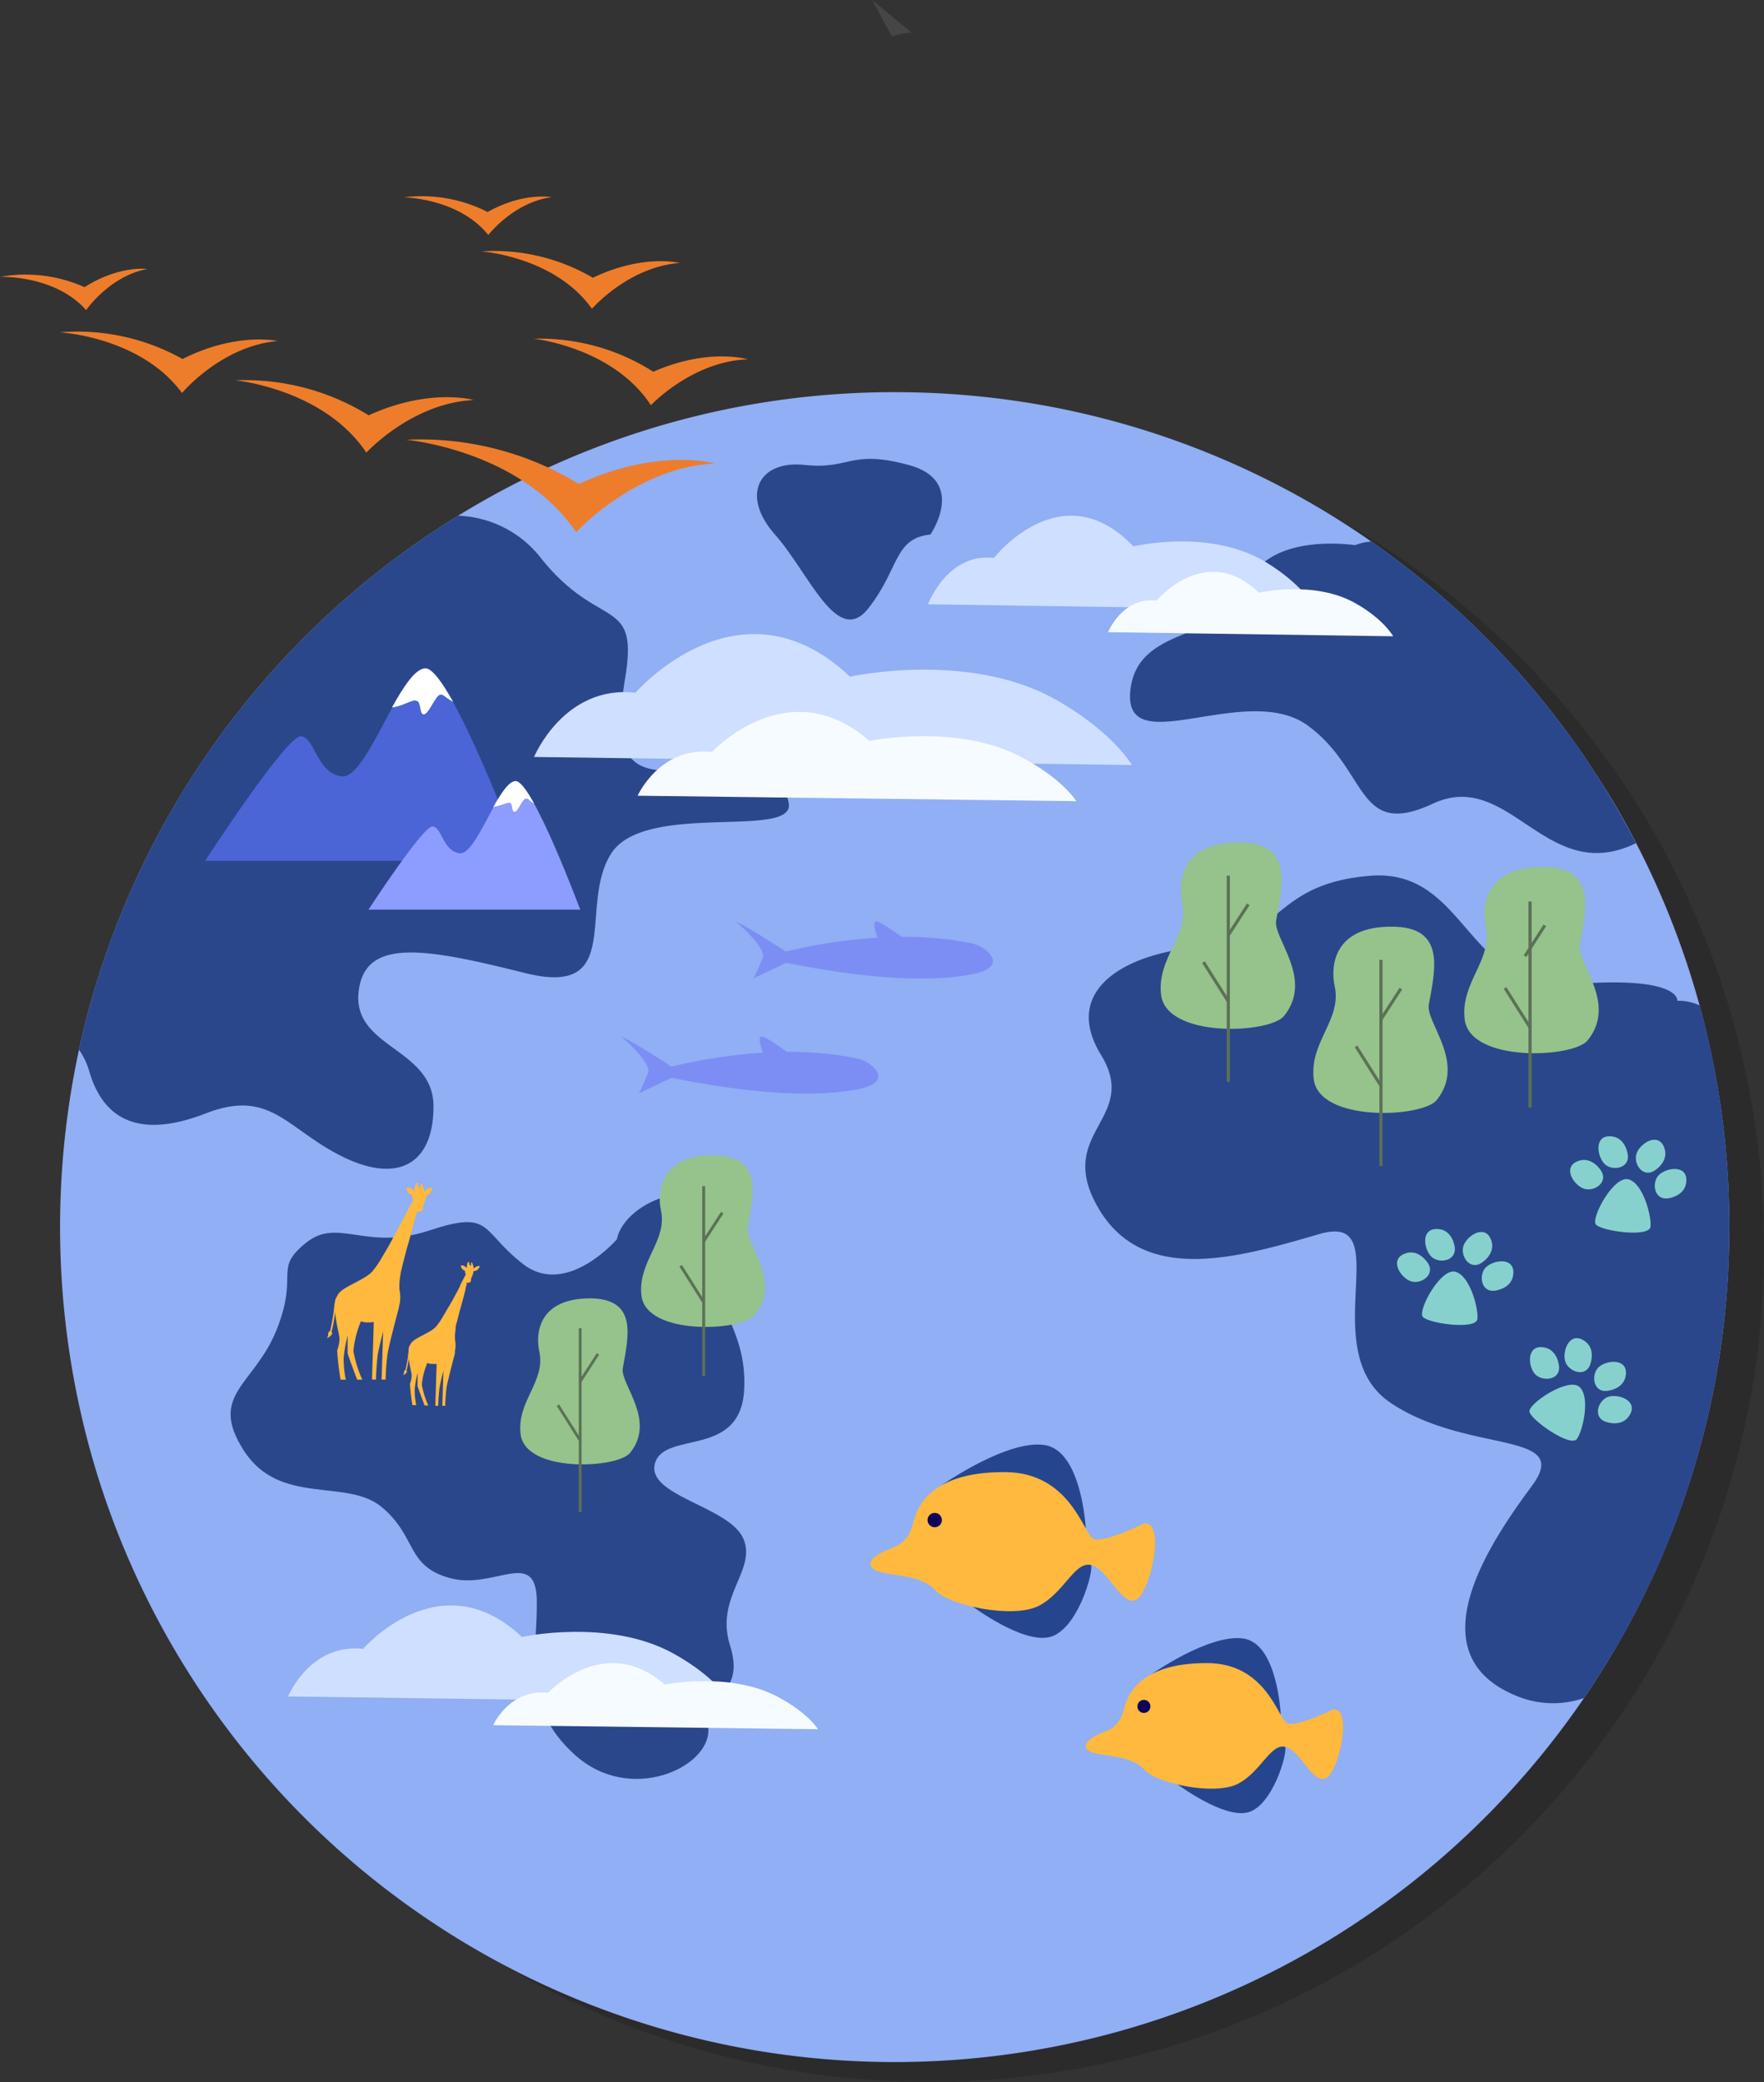 <svg id="Layer_1" data-name="Layer 1" xmlns="http://www.w3.org/2000/svg" viewBox="0 0 271.34 320.18"><rect x="0" y="0" width="271.34" height="320.18" fill="#333333" stroke="none"/><defs><style>.cls-1{fill:#f2f2f2;opacity:0.1;}.cls-2{opacity:0.15;}.cls-3{fill:#90aff4;}.cls-4{fill:#2b478b;}.cls-5{fill:#ffb93e;}.cls-6{fill:#4b65d7;}.cls-7{fill:#fff;}.cls-8{fill:#8d9cff;}.cls-9{fill:#7c8ef3;}.cls-10{fill:#95c38b;}.cls-11{fill:#5c7057;}.cls-12{fill:#86d1cd;}.cls-13{fill:#25468f;}.cls-14{fill:#100259;}.cls-15{fill:#cedfff;}.cls-16{fill:#f6fbff;}.cls-17{fill:#ed7d2b;}</style></defs><path class="cls-1" d="M134.17,0l6,5a14.88,14.88,0,0,0-3,.6Z"/><path class="cls-2" d="M271.34,191.8a129.52,129.52,0,0,1-2.07,23.12A128.43,128.43,0,0,1,25.53,243.77,126.26,126.26,0,0,1,19,225.31a129.09,129.09,0,0,1-1.51-60.83l.06-.31A128.73,128.73,0,0,1,67.66,87.8c2.63-1.92,5.36-3.74,8.14-5.45A127.7,127.7,0,0,1,143,63.4c3.26,0,6.5.13,9.7.37A124.33,124.33,0,0,1,166,65.47a127.49,127.49,0,0,1,50.25,20.9h0a128.73,128.73,0,0,1,35.22,36.77q3,4.67,5.51,9.58a127.89,127.89,0,0,1,14.36,59.08Z"/><path class="cls-3" d="M266,188.75a129.72,129.72,0,0,1-2.07,23.13A128.43,128.43,0,0,1,20.2,240.73a126.38,126.38,0,0,1-6.54-18.47,129.44,129.44,0,0,1-1.51-60.83l.06-.3A128.72,128.72,0,0,1,62.33,84.75C65,82.84,67.69,81,70.47,79.31a127.73,127.73,0,0,1,67.16-19c3.26,0,6.5.12,9.7.36a130.17,130.17,0,0,1,13.35,1.7,127.81,127.81,0,0,1,50.24,20.9h0a128.89,128.89,0,0,1,35.22,36.78q3,4.65,5.51,9.57A128,128,0,0,1,266,188.75Z"/><path class="cls-4" d="M94,131.28c-5.13,8.11,2.14,22.2-13.23,18.36s-24.77-5.55-25.62,3,11.53,8.55,11.53,17.51-5.55,11.93-14.09,7.68-11-10.46-20.92-6.61S16,172.48,13.74,164.79a11,11,0,0,0-1.59-3.36l.06-.3A128.72,128.72,0,0,1,62.33,84.75C65,82.84,67.69,81,70.47,79.31A16.88,16.88,0,0,1,83.34,86c9,11.11,14.94,5.55,12.81,18.36s1.28,14.52,8.53,14.09,15.8-.43,16.65,5.12S99.13,123.17,94,131.28Z"/><path class="cls-4" d="M94.9,190.57s-7.74,9-14.42,3.84S75.82,186,66,189.24,52,187.1,47,191.18s-1,4.58-4.41,13.22-10.63,10-5.1,18.65,15.84,4.18,21.27,8.75,3.65,9,10.43,10.88,13.24-4.74,13.38,3.44S80,262.29,88.46,269.9s20.72,1.94,20.5-3.93,5.71-5.39,3.33-12.94,4.27-11.63,2-16.52S99.27,230,100.76,225s13.07-.75,13.7-11.15-6.4-14.11-5.36-24.26S96.09,184.33,94.9,190.57Z"/><path class="cls-4" d="M266,188.75a129.72,129.72,0,0,1-2.07,23.13,127.56,127.56,0,0,1-20.27,49.25,14.63,14.63,0,0,1-10.26-.27c-16-6.41-4.16-23.7,2.24-32.35s-9.93-4.8-21.77-12.8,1.28-29.46-10.89-25.94-26.9,8-33.94-3.84,6.4-13.77.32-23.7,3.52-15.69,15.69-16.65,10.56-9.61,25.61-10.89,14.73,17.93,31.38,16.65S258,153.91,258,153.91a7.53,7.53,0,0,1,3.47.73A128.34,128.34,0,0,1,266,188.75Z"/><path class="cls-4" d="M251.65,129.67c-13.85,6.74-19.41-11.58-31.24-6.08s-9.85-5.12-19.23-12-28.18,5.55-27.33-5.13,14.94-7.68,17.93-16.22,16.65-6.4,16.65-6.4a9.23,9.23,0,0,1,2.49-.57h0a128.89,128.89,0,0,1,35.22,36.78Q249.1,124.75,251.65,129.67Z"/><path class="cls-4" d="M143.12,82.2s5.72-8.26-3.37-10.7-8.92.76-16,0-9.85,4.72-4.55,10.7,9.6,17.44,14.39,11.33S137.48,82.79,143.12,82.2Z"/><path class="cls-5" d="M62.87,207.48a19.37,19.37,0,0,1-.59,3.51h.19a13.91,13.91,0,0,0,.48-2.8C62.94,207.51,62.87,207.48,62.87,207.48Z"/><path class="cls-5" d="M62,211.47a.76.76,0,0,0,.15-.48c0-.3.32-.4.42-.13S62.19,211.44,62,211.47Z"/><path class="cls-5" d="M73.79,194.69c-.75,0-.88.45-.88.45h0s-.2-.94-.37-1,0,.48-.14.48-.23-.17-.23-.41-.18-.15-.25,0a6.39,6.39,0,0,0-.13.68l-.07.09a.81.81,0,0,0-.84-.36,1,1,0,0,0,.65.82.5.5,0,0,0,0,.17,3.14,3.14,0,0,0,.11.38h0c0,.07-.08.15-.12.24s-.14.25-.21.4l-.06.11-.51,1a1.17,1.17,0,0,1,0,.11l-.34.63c-.09.18-.19.36-.29.54l-.12.22h0l-.32.6c-.09.16-.18.33-.28.49l0,0-.59,1-.06.11c-.19.33-.38.65-.56.94A10.1,10.1,0,0,1,67,204.09c-1.06,1.06-3.55,1.72-3.87,2.68h0a1.25,1.25,0,0,0-.27.71h0a1.36,1.36,0,0,0,0,.2h0a6.9,6.9,0,0,0,0,1.18h0c.13,1.09.43,2.24.46,2.55a3.82,3.82,0,0,1-.26,1.4,30.08,30.08,0,0,0,.38,3.28h.58a11.62,11.62,0,0,1-.23-2.42,15.59,15.59,0,0,1,.44-2.52h0c0,.6,0,1.12,0,1.21,0,.24,0,.66,0,.78s.74,2.06,1.08,3h.57a13.75,13.75,0,0,1-1-3.21,11.2,11.2,0,0,1,.85-3.32h0a2.14,2.14,0,0,0,.63.14h.19a4.3,4.3,0,0,0,.61,0h0v.2l-.2,6.24h.45c0-.71.1-2.1.21-2.85.06-.41.31-1.45.59-2.55l-.17,5.4h.45c0-.71.1-2.1.21-2.85s1-4.17,1.27-5.19V208l0-.18v-.07h0a2.62,2.62,0,0,0,.09-.56,3.76,3.76,0,0,0-.07-1.14,6.62,6.62,0,0,1,.1-1.62,1.37,1.37,0,0,1,0-.29c0-.26.14-.66.27-1.14.06-.24.12-.5.19-.77l.15-.56.21-.75c.09-.34.18-.68.28-1,0-.14.07-.27.11-.4s.07-.24.1-.36h0l0-.09c.07-.27.15-.53.22-.78h0a1.21,1.21,0,0,1,0-.18h0l.16-.58a1.54,1.54,0,0,0,0-.17l0-.12a.52.52,0,0,0,.37,0c.4-.06.27-.5.31-.6s.46-1,.35-1.17h0A.94.94,0,0,0,73.79,194.69Z"/><path class="cls-5" d="M51.47,200.27a26.68,26.68,0,0,1-.81,4.84h.26a19.09,19.09,0,0,0,.66-3.86C51.56,200.32,51.47,200.27,51.47,200.27Z"/><path class="cls-5" d="M50.28,205.77a1,1,0,0,0,.2-.66c0-.42.45-.55.59-.18S50.53,205.72,50.28,205.77Z"/><path class="cls-5" d="M66.5,182.66c-1,0-1.2.62-1.2.62h0S65,182,64.78,182s0,.66-.19.66-.32-.24-.32-.56-.25-.22-.34,0a7.34,7.34,0,0,0-.18.93l-.09.13a1.15,1.15,0,0,0-1.16-.5s.09,1,.89,1.13a.61.61,0,0,0,0,.23,3.24,3.24,0,0,0,.15.53h0c-.05.09-.11.2-.17.33s-.18.35-.29.56c0,0,0,.09-.08.14l-.69,1.33-.09.15c-.14.28-.29.56-.45.86l-.41.75-.16.3h0l-.45.82-.37.68,0,.06c-.27.49-.54,1-.81,1.45a1,1,0,0,0-.08.14c-.27.46-.52.9-.77,1.3a13.83,13.83,0,0,1-1.51,2.18c-1.46,1.46-4.89,2.38-5.33,3.7h0a1.69,1.69,0,0,0-.36,1v0a2.46,2.46,0,0,0,0,.28h0a9.35,9.35,0,0,0,.07,1.64h0c.18,1.51.59,3.09.63,3.51a5.15,5.15,0,0,1-.36,1.93,43.39,43.39,0,0,0,.53,4.51h.8a16.44,16.44,0,0,1-.33-3.32,23.1,23.1,0,0,1,.61-3.48h0c0,.82,0,1.53,0,1.66,0,.33,0,.91,0,1.07s1,2.84,1.47,4.07h.79a18.14,18.14,0,0,1-1.37-4.4,15.63,15.63,0,0,1,1.16-4.58h0a2.81,2.81,0,0,0,.88.18h.25a6.07,6.07,0,0,0,.84-.07h0v.27l-.27,8.59h.62c0-1,.14-2.88.28-3.91.09-.57.43-2,.82-3.51l-.24,7.42h.62c0-1,.14-2.88.29-3.91.17-1.2,1.37-5.75,1.75-7.15l0-.07c0-.11.05-.19.06-.25l0-.06v0h0a3.9,3.9,0,0,0,.13-.76,5.07,5.07,0,0,0-.1-1.57,9.45,9.45,0,0,1,.13-2.24q0-.12.06-.39c.07-.37.2-.92.37-1.57.08-.33.17-.69.27-1.06s.13-.51.2-.77.19-.69.29-1,.25-.93.38-1.39c0-.18.1-.37.16-.55s.09-.33.14-.5h0l0-.12c.11-.37.21-.73.3-1.07h0c0-.09,0-.17.07-.25h0c.09-.29.16-.56.23-.8,0-.08,0-.16.07-.23l0-.17a.85.85,0,0,0,.51.05c.56-.09.37-.7.42-.83s.64-1.36.49-1.62h0A1.29,1.29,0,0,0,66.5,182.66Z"/><path class="cls-6" d="M80.32,132.38s-11-29.45-14.85-29.57-9,17.07-12.89,16.59-4.08-5.91-6.26-6.17-14.76,19.15-14.76,19.15Z"/><path class="cls-7" d="M63.89,107.77c1-.12.53,2.09,1.29,2.09s1.71-2.72,2.46-3c.57-.19.86.46,2.06,1.07-1.68-3-3.2-5.12-4.23-5.15-1.57,0-3.35,2.74-5.17,6,1.38-.1,2.72-1,3.59-1.09Z"/><path class="cls-8" d="M89.25,139.89s-7.33-19.67-9.92-19.75-6,11.4-8.61,11.08-2.72-4-4.18-4.12-9.86,12.79-9.86,12.79Z"/><path class="cls-7" d="M78.27,123.46c.69-.09.36,1.39.87,1.39s1.14-1.81,1.64-2,.58.31,1.37.71c-1.12-2-2.13-3.42-2.82-3.44-1,0-2.24,1.83-3.45,4a19.67,19.67,0,0,0,2.39-.72Z"/><path class="cls-9" d="M113.18,141.71c2.09.95,7.7,4.63,7.7,4.63A81.11,81.11,0,0,1,135,144.2c-.31-.84-.83-2.49-.22-2.49s2.71,1.5,3.9,2.36a52.09,52.09,0,0,1,10.77,1c2.45.52,6,3.71-.08,4.79-5.29,1-14.16,1.07-28.44-1.8h0l-5,2.38s.78-1.56,1.39-3.14S113.18,141.71,113.18,141.71Z"/><path class="cls-9" d="M95.59,159.41c2.1.94,7.7,4.62,7.7,4.62a82.1,82.1,0,0,1,14.07-2.14c-.3-.84-.83-2.48-.22-2.48s2.71,1.49,3.9,2.36a50.75,50.75,0,0,1,10.77,1c2.45.51,6,3.71-.08,4.78-5.29,1-14.16,1.07-28.44-1.8h0l-5,2.38s.78-1.56,1.39-3.14S95.59,159.41,95.59,159.41Z"/><path class="cls-10" d="M219.78,154.51c1-5.48,2.61-12-5.66-12-8.73-.07-9.55,5.75-8.81,9.21,1.09,5.13-3.92,8.53-3.23,14.23.81,6.69,16.7,5.94,18.91,3.23C225.59,163.47,219.29,157.28,219.78,154.51Z"/><rect class="cls-11" x="212.18" y="147.61" width="0.48" height="31.71"/><rect class="cls-11" x="210.26" y="160.34" width="0.48" height="7.17" transform="translate(-55.03 137.96) rotate(-32.32)"/><rect class="cls-11" x="211.13" y="154.18" width="5.65" height="0.48" transform="translate(-31.99 250) rotate(-57.06)"/><path class="cls-10" d="M115,188.76c.9-5,2.41-11-5.21-11.09-8-.06-8.8,5.29-8.12,8.49,1,4.72-3.61,7.85-3,13.1.74,6.17,15.39,5.48,17.42,3C120.38,197,114.57,191.31,115,188.76Z"/><rect class="cls-11" x="108.02" y="182.41" width="0.45" height="29.21"/><rect class="cls-11" x="106.25" y="194.13" width="0.45" height="6.61" transform="translate(-89.07 87.53) rotate(-32.32)"/><rect class="cls-11" x="107.06" y="188.46" width="5.21" height="0.45" transform="translate(-108.31 178.08) rotate(-57.05)"/><path class="cls-10" d="M95.8,210.4c.87-4.88,2.33-10.67-5-10.73-7.77,0-8.5,5.12-7.84,8.21,1,4.57-3.5,7.6-2.88,12.67.72,6,14.88,5.3,16.84,2.88C101,218.38,95.37,212.86,95.8,210.4Z"/><rect class="cls-11" x="89.03" y="204.26" width="0.43" height="28.25"/><rect class="cls-11" x="87.32" y="215.59" width="0.43" height="6.39" transform="translate(-103.42 80.71) rotate(-32.32)"/><rect class="cls-11" x="88.1" y="210.1" width="5.04" height="0.43" transform="translate(-135.16 171.98) rotate(-57.05)"/><path class="cls-10" d="M243,145.33c1-5.48,2.61-12-5.66-12-8.72-.07-9.54,5.75-8.8,9.21,1.09,5.13-3.93,8.53-3.24,14.23.81,6.69,16.71,5.94,18.91,3.23C248.84,154.29,242.53,148.1,243,145.33Z"/><rect class="cls-11" x="235.11" y="138.63" width="0.49" height="31.71"/><rect class="cls-11" x="233.19" y="151.36" width="0.48" height="7.17" transform="translate(-46.68 148.83) rotate(-32.32)"/><rect class="cls-11" x="234.06" y="145.2" width="5.65" height="0.48" transform="matrix(0.54, -0.84, 0.84, 0.54, -13.99, 265.13)"/><path class="cls-10" d="M196.3,141.56c1-5.48,2.61-12-5.65-12-8.73-.07-9.55,5.74-8.81,9.21,1.09,5.13-3.92,8.52-3.24,14.22.81,6.69,16.71,6,18.92,3.24C202.12,150.51,195.81,144.32,196.3,141.56Z"/><rect class="cls-11" x="188.7" y="134.66" width="0.48" height="31.71"/><rect class="cls-11" x="186.79" y="147.39" width="0.48" height="7.17" transform="translate(-51.74 123.4) rotate(-32.32)"/><rect class="cls-11" x="187.66" y="141.22" width="5.65" height="0.48" transform="translate(-31.84 224.35) rotate(-57.05)"/><path class="cls-12" d="M242.58,221.27c.92-1.33,2.09-6.51.35-8s-7.84,2.58-7.67,3.82S241.6,222.69,242.58,221.27Z"/><path class="cls-12" d="M239.81,210.09s-.2-2.75-2.61-2.92-2.15,3-1.07,4.16S240.05,212.31,239.81,210.09Z"/><path class="cls-12" d="M244.62,209.8s1-2.57-1.14-3.74-3.19,1.77-2.71,3.32S243.9,211.92,244.62,209.8Z"/><path class="cls-12" d="M247.17,213.9s2.75-.18,2.93-2.6-2.94-2.16-4.16-1.08S245,214.13,247.17,213.9Z"/><path class="cls-12" d="M247,218.65s2.57,1,3.74-1.14-1.77-3.19-3.33-2.71S244.91,217.94,247,218.65Z"/><path class="cls-12" d="M227.25,202.86c.2-1.61-1.15-6.74-3.41-7.29s-5.76,5.9-5,6.92S227,204.57,227.25,202.86Z"/><path class="cls-12" d="M219.62,194.22s-1.44-2.35-3.66-1.38-.54,3.6,1,4.18S220.86,196.07,219.62,194.22Z"/><path class="cls-12" d="M223.76,191.74S223.44,189,221,189s-2,3-.88,4.2S224.1,194,223.76,191.74Z"/><path class="cls-12" d="M227.91,194.2s2.35-1.43,1.4-3.66-3.61-.56-4.18,1S226.05,195.43,227.91,194.2Z"/><path class="cls-12" d="M230,198.48s2.74-.32,2.79-2.74-3-2-4.2-.87S227.78,198.83,230,198.48Z"/><path class="cls-12" d="M253.88,188.65c.19-1.6-1.15-6.73-3.41-7.29s-5.76,5.91-5,6.93S253.67,190.37,253.88,188.65Z"/><path class="cls-12" d="M246.25,180s-1.44-2.35-3.66-1.39-.54,3.61,1,4.18S247.49,181.87,246.25,180Z"/><path class="cls-12" d="M250.38,177.54s-.31-2.74-2.73-2.8-2,3-.88,4.21S250.73,179.75,250.38,177.54Z"/><path class="cls-12" d="M254.54,180s2.35-1.43,1.4-3.65-3.61-.56-4.19,1S252.68,181.23,254.54,180Z"/><path class="cls-12" d="M256.61,184.28s2.74-.32,2.79-2.74-3-2-4.2-.87S254.41,184.62,256.61,184.28Z"/><path class="cls-13" d="M144.89,228.37c.09-.05,10-7,15.77-6.15s6.36,12.9,6.36,12.9Z"/><path class="cls-13" d="M149.53,247s7.83,5.86,12,4.74,6.71-9.9,6.3-11.14-7.26,0-7.26,0Z"/><path class="cls-5" d="M176,234.26s-6.38,3.19-7.87,2.34-3.54-10.13-13.46-10.21-12.68,4-13.6,6-.63,4.53-4,5.73-4.25,2.91-1.7,3.62,6.37.49,8.5,2.83,11.9,4.39,15.86,2.41,5.53-6.87,8.08-6.31,4.67,6.31,6.87,5.39S179.43,233.9,176,234.26Z"/><path class="cls-14" d="M143,234.54a1.1,1.1,0,1,1,1.56,0A1.1,1.1,0,0,1,143,234.54Z"/><path class="cls-13" d="M177,257.55c.08-.05,9-6.34,14.26-5.57S197,263.65,197,263.65Z"/><path class="cls-13" d="M181.15,274.42s7.09,5.3,10.83,4.29,6.07-8.95,5.71-10.07-6.57,0-6.57,0Z"/><path class="cls-5" d="M205.05,262.87s-5.76,2.88-7.11,2.11-3.2-9.16-12.17-9.22-11.47,3.65-12.3,5.38-.58,4.1-3.59,5.19S166,269,168.34,269.6s5.77.44,7.69,2.56,10.76,4,14.35,2.18,5-6.22,7.31-5.7,4.22,5.7,6.21,4.86S208.19,262.55,205.05,262.87Z"/><path class="cls-14" d="M175.25,263.13a1,1,0,1,1,1.41,0A1,1,0,0,1,175.25,263.13Z"/><path class="cls-15" d="M82.15,116.41s4.6-11.12,15.6-9.88c0,0,16-18.53,33-2.47,0,0,18.09-4,31.49,3.44,8.93,5,11.88,10.15,11.88,10.15Z"/><path class="cls-16" d="M98.08,122.37s3.38-7.58,11.45-6.74c0,0,11.71-12.63,24.2-1.69,0,0,13.28-2.71,23.11,2.35,6.56,3.38,8.72,6.92,8.72,6.92Z"/><path class="cls-15" d="M44.3,260.89s3.4-8.23,11.55-7.32c0,0,11.82-13.72,24.43-1.83,0,0,13.4-2.94,23.33,2.56,6.62,3.66,8.8,7.51,8.8,7.51Z"/><path class="cls-16" d="M75.85,265.31s2.5-5.62,8.47-5c0,0,8.68-9.35,17.93-1.24,0,0,9.84-2,17.12,1.74,4.86,2.5,6.46,5.12,6.46,5.12Z"/><path class="cls-15" d="M142.74,92.93s3-8,10.14-7.12c0,0,10.39-13.36,21.46-1.78,0,0,11.77-2.87,20.48,2.48,5.82,3.57,7.74,7.31,7.74,7.31Z"/><path class="cls-16" d="M170.44,97.22s2.2-5.46,7.45-4.85c0,0,7.62-9.11,15.74-1.22,0,0,8.64-2,15,1.7,4.26,2.43,5.67,5,5.67,5Z"/><path class="cls-17" d="M89.05,74.43a46.74,46.74,0,0,0-26.58-6.8s17.58,1.55,26.16,14.22c0,0,9-9.92,21.28-10.58C109.91,71.27,101.19,68.81,89.05,74.43Z"/><path class="cls-17" d="M56.71,63.87a36.12,36.12,0,0,0-20.52-5.38s13.59,1.28,20.16,11.12c0,0,7-7.64,16.51-8.09C72.86,61.52,66.13,59.58,56.71,63.87Z"/><path class="cls-17" d="M28.07,55.21a33,33,0,0,0-18.88-4.1S21.6,51.75,28,60.44c0,0,6-7.21,14.71-8C42.67,52.45,36.47,51,28.07,55.21Z"/><path class="cls-17" d="M13,44.16A22.22,22.22,0,0,0,0,42.58s8.41-.35,13.25,5.11c0,0,3.62-5.25,9.41-6.32C22.66,41.37,18.38,40.75,13,44.16Z"/><path class="cls-17" d="M75,32.6a22.27,22.27,0,0,0-12.89-2.25s8.42.09,13,5.79c0,0,3.9-5.05,9.73-5.81C84.84,30.33,80.61,29.48,75,32.6Z"/><path class="cls-17" d="M100.49,57.17a32.51,32.51,0,0,0-18.37-5.08s12.19,1.32,18,10.23c0,0,6.35-6.77,14.92-7.06C115,55.26,109,53.43,100.49,57.17Z"/><path class="cls-17" d="M91.2,42.72a30,30,0,0,0-17.15-4.06s11.31.79,17,8.83c0,0,5.63-6.48,13.54-7.05C104.56,40.44,98.93,39,91.2,42.72Z"/></svg>